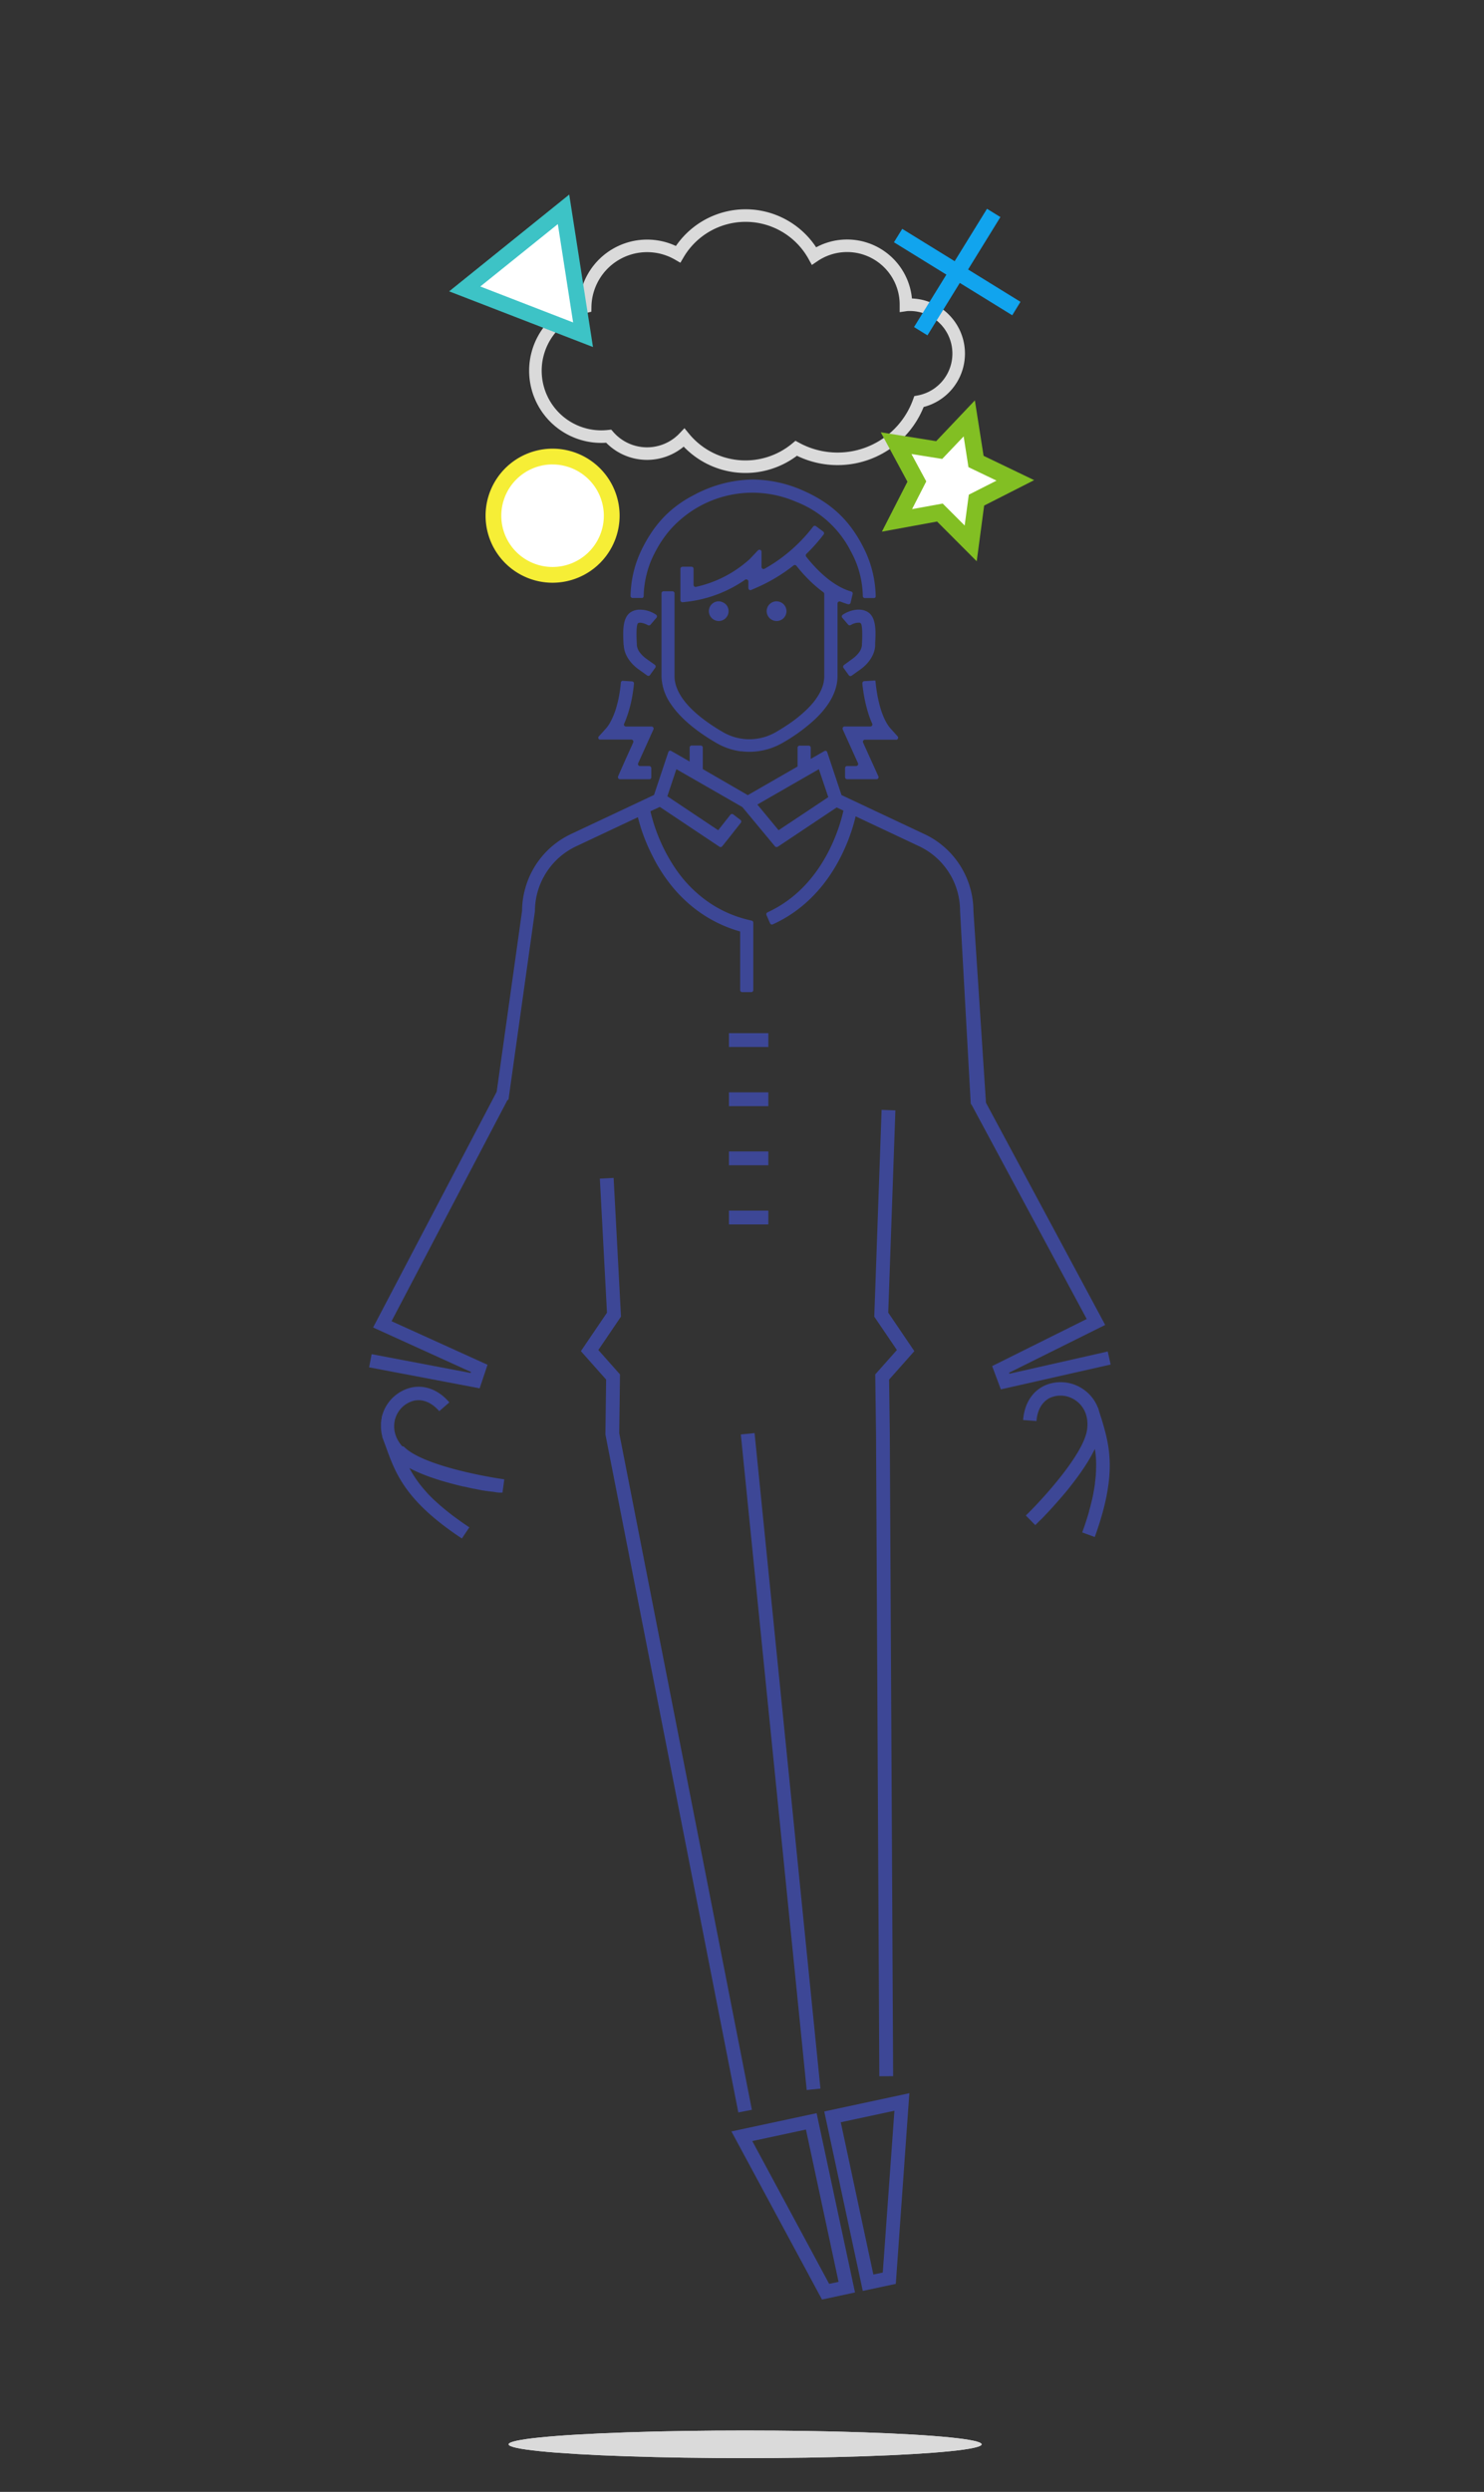 <svg id="Layer_3" data-name="Layer 3" xmlns="http://www.w3.org/2000/svg" viewBox="0 0 473 794.04"><rect x="0" y="0" width="473" height="794.04" fill="#333333" stroke="none"/><defs><style>.cls-1{fill:none;stroke:#dadada;stroke-linecap:round;stroke-miterlimit:10;stroke-width:4px;}.cls-2{fill:#dadada;}.cls-3{fill:#11a4ee;}.cls-4{fill:#fff;}.cls-5{fill:#f6ee36;}.cls-6{fill:#82bf23;}.cls-7{fill:#3dc3c6;}.cls-8{fill:#3d4796;}</style></defs><title>Artboard 1</title><path class="cls-1" d="M305.56,112.66A15.56,15.56,0,0,0,290,97.1c-.42,0-.83,0-1.24.06V97.1a18.77,18.77,0,0,0-29.3-15.55A24.94,24.94,0,0,0,216.14,81a19.75,19.75,0,0,0-29.63,16.77,21,21,0,0,0,5.18,41.36A22.62,22.62,0,0,0,194,139a16.28,16.28,0,0,0,24.05.46,25.29,25.29,0,0,0,35.73,3.4,27.59,27.59,0,0,0,39.13-14.89A15.56,15.56,0,0,0,305.56,112.66Z"/><ellipse class="cls-2" cx="237.49" cy="778.88" rx="75.39" ry="4.4"/><polygon class="cls-3" points="325.26 96.18 308.56 85.87 318.86 69.17 314.59 66.53 304.28 83.23 287.57 72.93 284.93 77.2 301.64 87.51 291.33 104.22 295.61 106.86 305.92 90.15 322.63 100.46 325.26 96.18"/><circle class="cls-4" cx="176.13" cy="164.33" r="18.85"/><path class="cls-5" d="M176.13,185.69a21.36,21.36,0,1,1,21.36-21.36A21.39,21.39,0,0,1,176.13,185.69Zm0-37.7a16.34,16.34,0,1,0,16.33,16.34A16.36,16.36,0,0,0,176.13,148Z"/><polygon class="cls-4" points="285.9 165.83 292.23 153.45 285.62 141.22 299.35 143.42 308.94 133.35 311.09 147.09 323.63 153.1 311.23 159.39 309.39 173.17 299.57 163.32 285.9 165.83"/><path class="cls-6" d="M311.31,178.85l-12.63-12.66-17.59,3.22,8.14-15.92-8.5-15.74,17.66,2.83,12.33-13,2.78,17.67L329.62,153l-15.94,8.1Zm-10.84-18.39,7,7,1.32-9.83,8.84-4.48-8.95-4.29-1.53-9.8-6.84,7.18-9.8-1.57,4.72,8.73-4.52,8.83Z"/><polygon class="cls-4" points="185.82 106.67 166.97 99.36 148.13 92.06 163.87 79.39 179.62 66.72 182.72 86.69 185.82 106.67"/><path class="cls-7" d="M189,110.58,143.16,92.84,181.43,62ZM153.09,91.29l29.58,11.46L177.8,71.41Z"/><path class="cls-8" d="M214.37,188.41h-2.88a.65.65,0,0,0-.65.65v26.39a16.13,16.13,0,0,0,3.06,9c3.47,5.13,9.33,9.35,14.56,12.37a20.93,20.93,0,0,0,7.54,2.58l.32,0a22.16,22.16,0,0,0,2.57.16,21.27,21.27,0,0,0,10.43-2.78,56.1,56.1,0,0,0,10.38-7.52l.13-.12c4.09-3.9,7.12-8.55,7.12-13.77V192.3a.64.64,0,0,1,.29-.54.63.63,0,0,1,.54-.07h.07l.61.23c.6.23,1.21.44,1.83.62a.82.82,0,0,0,.27,0,.19.19,0,0,1,.08,0,.66.66,0,0,0,.47-.47l.49-2.09.17-.72a.64.64,0,0,0-.44-.77c-6.34-1.79-11.72-7.73-14.37-11.11a.69.69,0,0,1-.13-.45.46.46,0,0,1,.06-.23.66.66,0,0,1,.14-.2c.55-.54,1.08-1.07,1.59-1.61a53.84,53.84,0,0,0,3.9-4.58.65.65,0,0,0,.13-.48.68.68,0,0,0-.26-.44l-2.31-1.72a.67.67,0,0,0-.47-.12h0a.63.63,0,0,0-.43.25A51.28,51.28,0,0,1,248.74,178c-.78.57-1.58,1.12-2.42,1.66s-1.72,1.06-2.62,1.57a.71.71,0,0,1-.34.08.65.65,0,0,1-.64-.65v-4.84a.62.62,0,0,0-.25-.51.61.61,0,0,0-.52-.13.64.64,0,0,0-.36.19L239.11,178l-.09.09h0c-.17.16-.55.53-1.14,1-.39.33-.88.73-1.46,1.17A37.3,37.3,0,0,1,221.84,187a.7.7,0,0,1-.29,0,.6.6,0,0,1-.25-.13.64.64,0,0,1-.24-.5v-5.12a.63.63,0,0,0-.19-.46.65.65,0,0,0-.46-.2h-2.89a.71.71,0,0,0-.32.1.64.64,0,0,0-.33.56v10a.66.66,0,0,0,.35.57.61.61,0,0,0,.38.08l1.6-.18a40.65,40.65,0,0,0,18.31-7,.65.65,0,0,1,.16-.09.57.57,0,0,1,.18,0,.66.66,0,0,1,.68.66v2.1a.65.65,0,0,0,.29.55.63.63,0,0,0,.3.1.59.59,0,0,0,.32-.05l.39-.17,1.64-.72a50.7,50.7,0,0,0,5.65-2.92,52.37,52.37,0,0,0,5.81-4,.66.66,0,0,1,.46-.14h0a.73.73,0,0,1,.24.07.79.79,0,0,1,.2.17,51.78,51.78,0,0,0,3.61,4.1,40.31,40.31,0,0,0,5,4.34l.1.1a.67.67,0,0,1,.18.43v26.27a8.67,8.67,0,0,1-.18,1.72c0,.05,0,.09,0,.14a11.68,11.68,0,0,1-.61,2,14.08,14.08,0,0,1-.83,1.72c-.1.18-.2.36-.32.54a20.32,20.32,0,0,1-1.64,2.29c-.5.6-1.06,1.22-1.69,1.85a42.5,42.5,0,0,1-6.74,5.39c-1.07.71-2.23,1.43-3.5,2.17-.32.18-.65.36-1,.52a16.77,16.77,0,0,1-12.69.83,17.56,17.56,0,0,1-3-1.35l-1.23-.73a57.31,57.31,0,0,1-5.9-4.06l-.32-.26c-.76-.62-1.45-1.23-2.08-1.82l-.07-.06c-5-4.73-5.92-8.59-5.92-10.85V189.06A.66.66,0,0,0,214.37,188.41Z"/><path class="cls-8" d="M201.11,190.28a.64.64,0,0,0,.52.27h2.88a.78.78,0,0,0,.22,0,.64.64,0,0,0,.43-.61,29.42,29.42,0,0,1,.24-3.25,29,29,0,0,1,.52-2.93c0-.2.09-.39.14-.59a29.5,29.5,0,0,1,2-5.73c.65-1.35,1.32-2.59,2-3.74a38.31,38.31,0,0,1,2.16-3.18,31.19,31.19,0,0,1,4.5-4.8,34.94,34.94,0,0,1,37-5.83,32.8,32.8,0,0,1,17.37,15.61c.34.62.66,1.26,1,1.94a30.42,30.42,0,0,1,1.21,2.95c.18.51.34,1,.49,1.54a31.25,31.25,0,0,1,1.22,8,.69.69,0,0,0,.19.46.6.6,0,0,0,.21.14.7.7,0,0,0,.25.05h2.88a.66.66,0,0,0,.47-.2l0-.07a.59.59,0,0,0,.1-.17.78.78,0,0,0,0-.22,35.5,35.5,0,0,0-3.33-14.3c-4.56-9.56-10.69-15.43-20.5-19.6a39.54,39.54,0,0,0-7.5-2.36c-.64-.14-1.28-.26-1.93-.36a41.18,41.18,0,0,0-5.89-.5A40.47,40.47,0,0,0,224.8,156c-.62.26-1.23.54-1.82.81-1,.47-1.93,1-2.84,1.47-.37.2-.74.42-1.1.63a36.66,36.66,0,0,0-5.18,3.71c-.43.37-.86.76-1.28,1.16s-.82.81-1.21,1.22a36.1,36.1,0,0,0-3.32,4.09,45.5,45.5,0,0,0-3.75,6.51,34.83,34.83,0,0,0-3.16,11.55c-.09.91-.15,1.83-.17,2.75A.66.66,0,0,0,201.11,190.28Z"/><path class="cls-8" d="M268.44,196.82l.23.28,1.66,1.93a.49.49,0,0,0,.18.14.61.61,0,0,0,.44.07.6.6,0,0,0,.21-.08l.23-.12a4.85,4.85,0,0,1,2.59-.62.65.65,0,0,1,.42.28.52.52,0,0,1,.08.11,2.44,2.44,0,0,1,.16.57,7,7,0,0,1,.1.74,16.72,16.72,0,0,1,.08,1.79c0,.31,0,.62,0,.93,0,.92-.06,1.78-.09,2.33v.37a4.51,4.51,0,0,1-1,2.44,9.11,9.11,0,0,1-2,1.93l-2.73,2a.7.7,0,0,0-.26.43h0a.65.65,0,0,0,.11.48l1.68,2.34h0a.65.65,0,0,0,.91.15l.91-.65,1.82-1.3c2.85-2,4.63-4.86,4.77-7.57l0-.36c0-1,.11-2.1.11-3.14,0-.27,0-.54,0-.81-.06-2.82-.57-5.38-2.58-6.53a5.47,5.47,0,0,0-2.55-.69,7.74,7.74,0,0,0-1.6.12l-.53.11c-.22.05-.43.11-.64.18a9.44,9.44,0,0,0-2.55,1.22.62.62,0,0,0-.28.46.46.46,0,0,0,0,.26A.55.55,0,0,0,268.44,196.82Z"/><path class="cls-8" d="M198.83,205.74h0a.51.51,0,0,0,0,.13c.18,2.67,1.94,5.44,4.74,7.44l2.1,1.5.63.45h0a.62.62,0,0,0,.22.1.7.7,0,0,0,.47-.08.66.66,0,0,0,.19-.18l1.68-2.34a.64.64,0,0,0,.11-.24.67.67,0,0,0-.26-.68l-1.93-1.38-.8-.57a9.33,9.33,0,0,1-2-1.93,4.59,4.59,0,0,1-1-2.44v-.37c-.08-1.46-.27-5.12.23-6.36a.69.69,0,0,1,.16-.21l0,0a.51.51,0,0,1,.17-.07.75.75,0,0,1,.13-.06,2.7,2.7,0,0,1,.64,0,5.65,5.65,0,0,1,1.72.52,3.29,3.29,0,0,1,.46.23.66.66,0,0,0,.55.05.68.68,0,0,0,.29-.18l1.89-2.21a.66.66,0,0,0-.13-1,8.13,8.13,0,0,0-1-.59,9.21,9.21,0,0,0-4.31-1c-.23,0-.46,0-.68.06a5.13,5.13,0,0,0-1.39.39,4.44,4.44,0,0,0-.49.24c-2.92,1.68-2.68,6.36-2.46,10.48Z"/><path class="cls-8" d="M279,216.83h0l-3.33.21h-.19a.72.72,0,0,0-.35.14.66.66,0,0,0-.26.58c0,.37.08.88.16,1.49a45.64,45.64,0,0,0,1.86,8.48,26.44,26.44,0,0,0,1.1,2.84.62.62,0,0,1,0,.55.59.59,0,0,1-.25.29.66.66,0,0,1-.32.08H269.2a.65.65,0,0,0-.6.88.11.11,0,0,0,0,.05l4.86,10.76a.61.61,0,0,1,.06.32.65.65,0,0,1-.65.6H270a.65.65,0,0,0-.65.65v2.89a.65.65,0,0,0,.65.65h9.38l.06,0a.62.62,0,0,0,.48-.28.64.64,0,0,0,.11-.3.63.63,0,0,0-.06-.32l-3.6-7.95-1.27-2.81a.64.64,0,0,1-.05-.33.63.63,0,0,1,.1-.3.66.66,0,0,1,.55-.3h9.9a.69.69,0,0,0,.2,0,.61.61,0,0,0,.3-.2.65.65,0,0,0,0-.86l-2.17-2.41a8.5,8.5,0,0,1-.74-.92q-.35-.5-.66-1.05c-.11-.18-.21-.37-.31-.56a23.22,23.22,0,0,1-1.47-3.67c-.06-.21-.13-.42-.19-.63-.25-.85-.45-1.7-.63-2.51,0-.2-.09-.4-.13-.6-.08-.4-.15-.78-.21-1.15-.23-1.3-.37-2.41-.45-3.18S279,216.87,279,216.83Z"/><path class="cls-8" d="M127.88,460.49c-.06-.07-.11-.15-.17-.23s-.3-.39-.43-.58l-.15-.24c-.13-.2-.25-.41-.36-.61l-.09-.17a7.4,7.4,0,0,1-.36-.76c-.06-.14-.11-.29-.16-.43a8.53,8.53,0,0,1-.4-4.43s0-.06,0-.09l.09-.43,0-.12L126,452a8.32,8.32,0,0,1,6-5.68c2.78-.59,5.62.61,8,3.35l3.22-2.8c-3.44-4-7.74-5.64-12.09-4.74a12.67,12.67,0,0,0-9.22,8.58c-.09.3-.18.59-.25.89a1.29,1.29,0,0,1,0,.19c0,.24-.1.47-.14.71,0,.05,0,.09,0,.14,0,.25-.07.51-.09.76a.34.34,0,0,0,0,.1c0,.27,0,.54,0,.81v0a12.62,12.62,0,0,0,.45,3.55l-.07,0c.45,1.14.86,2.26,1.26,3.38,3.06,8.41,6.21,17.11,24.15,29l2.37-3.55-1.84-1.25-.51-.36-1.29-.92-.46-.34c-.55-.39-1.08-.79-1.59-1.18l-.1-.08c-.48-.37-.94-.73-1.38-1.09l-.4-.32-1.06-.88-.33-.28c-.44-.38-.86-.76-1.27-1.13l-.09-.07-1.09-1-.27-.26-.9-.9-.19-.19c-.35-.36-.69-.73-1-1.09l0,0-.88-1-.16-.2-.78-.95-.06-.08c-.55-.71-1.06-1.41-1.52-2.1l-.08-.12a35.61,35.61,0,0,1-1.85-3.1h0l0,0c.58.31,1.19.61,1.81.9l.21.1.82.37.35.15.82.34.36.15.86.33.32.13c1.41.52,2.86,1,4.33,1.47l.25.07,1,.29.31.09,1,.28.28.08c1.51.41,3,.79,4.44,1.13l.17,0,1,.22.25.06.9.2.27.06.89.19.13,0c1,.21,1.9.39,2.77.55l.16,0,.72.14.26,0,.63.12.29,0,.55.1.28,0,1.56.25.22,0,.32.05.23,0,.25,0,.18,0,.19,0,.18,0H160l.16,0,.57-4.23c-7.08-1-26.65-4.71-32.1-10.52C128.33,461,128.1,460.76,127.88,460.49Z"/><path class="cls-8" d="M233.13,679.18,262,732.75l10.52-2.26-12.24-57.13Zm31.15,48.57-24.5-45.5,17.1-3.67,10.4,48.53Z"/><path class="cls-8" d="M275,730l10.52-2.25L289.84,667l-27.12,5.82Zm6.37-5.86-3,.64-10.39-48.52,17.1-3.67Z"/><rect class="cls-8" x="246.59" y="456.36" width="4.4" height="209.94" transform="translate(-54.87 27.68) rotate(-5.74)"/><polygon class="cls-8" points="235.33 673.13 239.65 672.29 197.37 456.69 197.61 437.95 190.71 430.18 197.93 419.53 195.58 375.34 191.19 375.57 193.46 418.29 185.15 430.54 193.19 439.6 192.96 457.08 235.33 673.13"/><polygon class="cls-8" points="285.39 353.82 281 353.66 278.66 419.55 285.87 430.18 278.97 437.95 279.22 456.9 280.27 661.59 284.67 661.57 283.61 456.86 283.39 439.6 291.43 430.54 283.11 418.27 285.39 353.82"/><path class="cls-8" d="M190.82,235.46a.61.61,0,0,0,.3.2.69.69,0,0,0,.2,0h9.9a.65.65,0,0,1,.61.88s0,0,0,.05L199.38,242,197,247.38s0,0,0,.05a.66.66,0,0,0,.28.79.73.73,0,0,0,.33.08h9.37a.65.65,0,0,0,.61-.45.71.71,0,0,0,0-.2v-2.89a.6.6,0,0,0-.11-.34.64.64,0,0,0-.54-.31H204a.66.66,0,0,1-.32-.08.65.65,0,0,1-.27-.84l4.86-10.76a.63.63,0,0,0-.16-.74.6.6,0,0,0-.43-.19H199.5a.66.66,0,0,1-.55-.3.64.64,0,0,1,0-.62c.14-.31.27-.62.4-.93a40.84,40.84,0,0,0,2.37-9c.19-1.21.29-2.19.35-2.81v0h0a.66.66,0,0,0-.61-.72l-2.87-.17h0a.57.57,0,0,0-.26,0,.72.72,0,0,0-.21.12.7.7,0,0,0-.23.44,44.24,44.24,0,0,1-1,6.24l-.27,1a23.46,23.46,0,0,1-2.4,5.91,10,10,0,0,1-1.13,1.52l-2.17,2.41A.65.65,0,0,0,190.82,235.46Z"/><path class="cls-8" d="M229.08,197.89a3.14,3.14,0,0,0,2.22-5.36l-.08-.06a3.38,3.38,0,0,0-2.14-.86,3.14,3.14,0,0,0-3.14,3.14,3.16,3.16,0,0,0,3.14,3.14Z"/><path class="cls-8" d="M247.5,197.89a3.13,3.13,0,0,0,1-6.11,3,3,0,0,0-1-.17,3.15,3.15,0,0,0-3.14,3.14,3.18,3.18,0,0,0,3.14,3.14Z"/><rect class="cls-8" x="232.34" y="329.22" width="12.56" height="4.4"/><rect class="cls-8" x="232.34" y="348.07" width="12.56" height="4.4"/><rect class="cls-8" x="232.34" y="366.91" width="12.56" height="4.4"/><rect class="cls-8" x="232.34" y="385.76" width="12.56" height="4.4"/><path class="cls-8" d="M353.07,430.65l-31.33,7.09-.12-.32,30.64-15.23-38-70.8-4-61.12a27.14,27.14,0,0,0-10.33-21.22,26.11,26.11,0,0,0-5.18-3.21l-26.53-12.49-4.56-13.68a.69.69,0,0,0-.39-.41.66.66,0,0,0-.28,0,.76.76,0,0,0-.28.09l-4.31,2.48v-3.58a.65.65,0,0,0-.65-.65h-2.89a.65.65,0,0,0-.65.65v6l-15.86,9.12L224,245.07v-6.86a.66.66,0,0,0-.66-.65h-2.88a.64.64,0,0,0-.6.4.51.51,0,0,0-.05.25v4.45l-5.84-3.35a.76.76,0,0,0-.28-.09.86.86,0,0,0-.28,0,.77.77,0,0,0-.28.23,1.08,1.08,0,0,0-.11.18l-4.56,13.68-26.53,12.49a27.13,27.13,0,0,0-14.53,17.32,26.82,26.82,0,0,0-1,7.11l-8.09,57.66L118.92,423l31.2,14.18-.11.32-31.56-6-.8,4.2,35.23,6.69,2.51-7.51L124.8,421l36.93-70.44a.41.41,0,0,0,.15-.07l.05,0,.1-.1a.47.47,0,0,0,.06-.09.41.41,0,0,0,0-.09.59.59,0,0,0,.05-.23l.05-.36,0-.08,0,0,2.49-17.73,5.82-41.48a22.9,22.9,0,0,1,13.11-20.64l19.71-9.28c.29,1.16.7,2.65,1.27,4.36A59.44,59.44,0,0,0,208.1,273c.28.56.57,1.13.89,1.71a51.54,51.54,0,0,0,4.12,6.34,45,45,0,0,0,9.11,9.07c.59.43,1.18.85,1.79,1.25a42.06,42.06,0,0,0,11.9,5.45v18.67a.65.65,0,0,0,.65.65h2.89a.65.65,0,0,0,.65-.65h0V294a.65.65,0,0,0-.5-.63l-1.1-.27a37.72,37.72,0,0,1-15.84-8.08,41.76,41.76,0,0,1-4.94-5c-.57-.69-1.1-1.39-1.62-2.09-.27-.37-.54-.75-.79-1.12a55.18,55.18,0,0,1-8-18.3l3-1.39,19,12.69a.65.65,0,0,0,.88-.14l2-2.49,3.93-5a.57.57,0,0,0,.12-.23.68.68,0,0,0-.23-.69l-1-.75-1.3-1a.55.55,0,0,0-.24-.12.69.69,0,0,0-.25,0,.65.65,0,0,0-.43.24l-3.88,4.92L212.7,253.73l2.88-8.63,14.36,8.24,6.68,3.84L247,269.68a.61.61,0,0,0,.41.23h0a.74.74,0,0,0,.36-.06l.09,0,6.27-4.18,12.54-8.37,2.16,1c-1.1,5-6.14,23.12-22.58,31.62-.53.28-1.07.54-1.62.8a.45.45,0,0,0-.21.15.64.64,0,0,0-.13.7l1.16,2.64a.65.65,0,0,0,.87.34c12.87-5.86,19.76-16.7,23.33-25.13a57.27,57.27,0,0,0,3.07-9.29l20.22,9.52a22.68,22.68,0,0,1,6.57,4.67,23.44,23.44,0,0,1,3.78,5.13A22.82,22.82,0,0,1,306,290.27l3.4,61.25a.74.74,0,0,0,.08.3s0,0,0,0a.8.8,0,0,0,.2.21h0l36.69,68.27-30.14,15,2.77,7.42,35-7.91ZM248.16,264.55l-3.38-4.09-3.39-4.09,11.27-6.48L261,245.1l3,8.91-7.9,5.27Z"/><path class="cls-8" d="M350,448.57l-.06,0h0a12.51,12.51,0,0,0-1.77-3.15h0a14,14,0,0,0-1.2-1.35h0a13.35,13.35,0,0,0-1.41-1.18A12.65,12.65,0,0,0,333,441.49c-4,1.86-6.49,5.77-6.9,11l4.26.33c.28-3.62,1.86-6.26,4.43-7.45a8.34,8.34,0,0,1,8.22,1c1.57,1.14,4.11,3.83,3.5,9-.92,7.9-14.41,22.56-19.54,27.54l3,3.07.11-.11.07-.07.12-.12.13-.13.14-.13.18-.18.16-.17.22-.22.2-.2L332,484,332,484l.37-.39.17-.18.4-.41.2-.22.43-.45.2-.21.49-.53.1-.1c.61-.66,1.26-1.37,1.93-2.13l.06-.07.62-.7.17-.19.6-.69.19-.21.64-.75.08-.1c1-1.14,2-2.35,2.94-3.6l.15-.19.63-.82c.06-.08.12-.15.17-.23.22-.28.43-.56.64-.85l.12-.16c.93-1.26,1.82-2.54,2.65-3.82l.16-.25.51-.8.19-.32c.16-.26.31-.52.46-.78l.18-.3c.15-.27.31-.54.45-.81,0,0,.05-.09.08-.14.34-.64.67-1.27,1-1.9a33.1,33.1,0,0,1,.37,3.61v.12q.06,1.25,0,2.61v.08c0,.41,0,.82-.06,1.25,0,.08,0,.16,0,.24,0,.44-.06.89-.11,1.36v0c-.05.49-.1,1-.17,1.5l0,.24c-.06.42-.13.84-.2,1.28l-.06.36c-.08.49-.17,1-.27,1.49a.3.3,0,0,1,0,.1c-.1.54-.22,1.1-.35,1.67,0,.13-.07.26-.1.4-.1.44-.21.9-.33,1.36l-.12.48c-.15.56-.3,1.13-.47,1.72l0,.1c-.18.62-.37,1.26-.57,1.9-.06.18-.12.37-.17.55-.16.49-.32,1-.49,1.5-.07.2-.13.4-.2.6-.24.68-.48,1.38-.74,2.09l4,1.46c7.32-20.26,4.69-29.13,2.14-37.7C350.67,450.9,350.33,449.76,350,448.57Z"/><ellipse class="cls-2" cx="237.49" cy="778.88" rx="75.39" ry="4.4"/></svg>